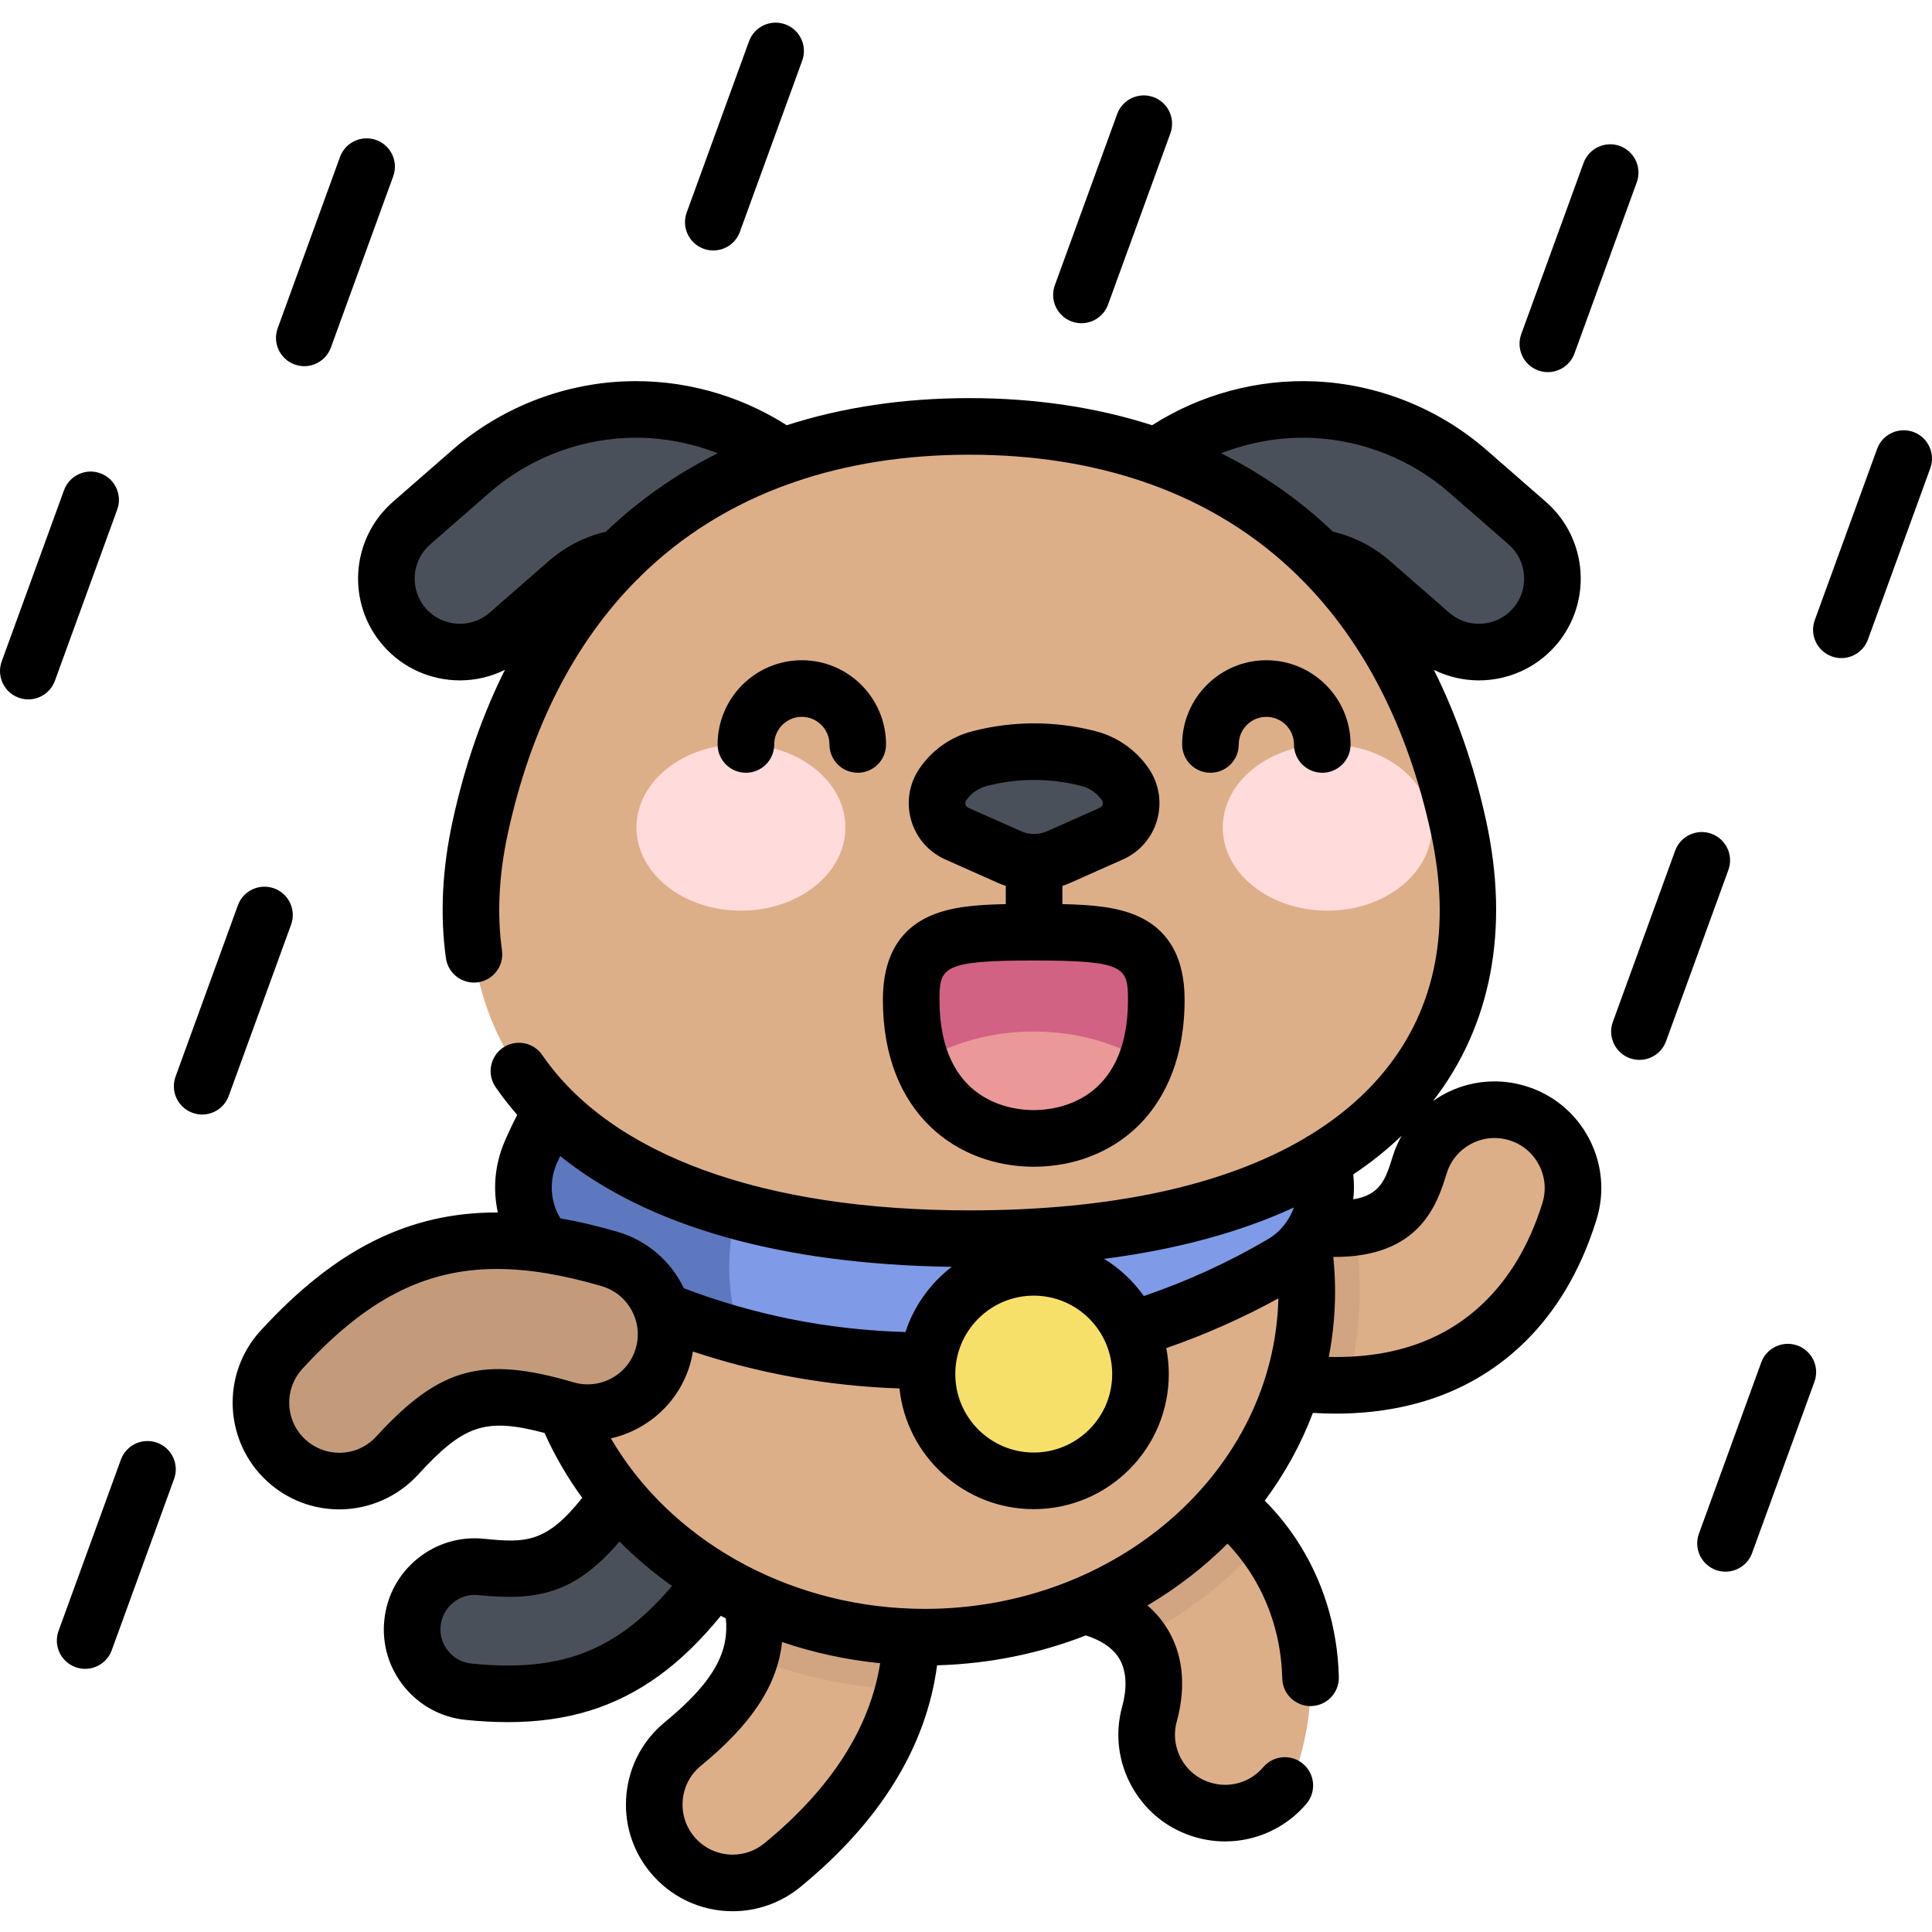 <svg width="170" height="170" viewBox="0 0 170 170" fill="none" xmlns="http://www.w3.org/2000/svg">
<g clip-path="url(#clip0_223_13321)">
<path d="M44.669 149.041C43.575 149.041 42.429 148.979 41.225 148.857C38.192 148.549 35.985 145.84 36.294 142.808C36.602 139.776 39.313 137.567 42.341 137.877C48.596 138.512 51.214 137.693 58.328 125.489C59.864 122.856 63.242 121.968 65.875 123.501C68.508 125.037 69.398 128.415 67.862 131.048C64.123 137.463 60.765 142.362 56.536 145.425C53.143 147.882 49.392 149.041 44.669 149.041Z" fill="#495059"/>
<path d="M64.47 165.684C62.475 165.684 60.496 164.822 59.133 163.16C56.717 160.214 57.147 155.867 60.093 153.452C66.283 148.375 67.689 144.178 65.279 137.965C63.902 134.414 65.666 130.418 69.217 129.041C72.769 127.663 76.766 129.426 78.143 132.977C82.733 144.816 79.603 155.295 68.841 164.119C67.558 165.171 66.01 165.684 64.47 165.684Z" fill="#DDAF89"/>
<path d="M107.801 159.539C107.198 159.539 106.586 159.46 105.976 159.293C102.302 158.287 100.139 154.492 101.144 150.818C101.829 148.316 101.591 146.097 100.458 144.403C99.255 142.608 97.008 141.42 94.126 141.062C90.346 140.59 87.663 137.144 88.135 133.363C88.606 129.582 92.052 126.9 95.833 127.372C102.747 128.233 108.461 131.556 111.923 136.73C115.301 141.778 116.199 148.075 114.451 154.46C113.612 157.525 110.832 159.539 107.801 159.539Z" fill="#DDAF89"/>
<path d="M117.529 121.897C114.677 121.897 111.559 121.491 108.14 120.68C104.433 119.801 102.141 116.083 103.019 112.377C103.899 108.67 107.617 106.378 111.324 107.256C122.613 109.933 123.895 105.812 124.923 102.5C126.054 98.862 129.92 96.828 133.557 97.959C137.195 99.09 139.229 102.957 138.098 106.595C135.42 115.213 130.049 118.875 126.014 120.428C123.474 121.408 120.661 121.897 117.529 121.897Z" fill="#DDAF89"/>
<path d="M119.157 108.02C117.296 108.256 114.781 108.075 111.322 107.256C107.617 106.378 103.898 108.669 103.019 112.376C102.139 116.083 104.433 119.8 108.139 120.68C111.558 121.49 114.676 121.896 117.528 121.896C117.885 121.896 118.237 121.888 118.585 121.875C119.282 119.235 119.653 116.481 119.653 113.649C119.653 111.733 119.482 109.852 119.157 108.02Z" fill="#D1A582"/>
<path d="M95.833 127.372C92.052 126.9 88.606 129.584 88.135 133.363C87.663 137.144 90.346 140.591 94.126 141.062C96.865 141.403 99.03 142.494 100.27 144.142C104.451 141.958 108.141 139.071 111.15 135.661C107.642 131.101 102.257 128.172 95.833 127.372Z" fill="#D1A582"/>
<path d="M69.217 129.04C65.664 130.418 63.902 134.414 65.279 137.966C66.427 140.926 66.707 143.428 66.017 145.786C70.186 147.462 74.739 148.478 79.52 148.686C80.748 143.769 80.292 138.523 78.141 132.978C76.765 129.425 72.769 127.664 69.217 129.04Z" fill="#D1A582"/>
<path d="M114.985 113.649C114.985 96.853 99.929 83.238 81.358 83.238C62.786 83.238 47.73 96.853 47.73 113.649C47.73 130.444 62.786 144.06 81.358 144.06C99.929 144.06 114.985 130.444 114.985 113.649Z" fill="#DDAF89"/>
<path d="M111.729 94.121C103.488 100.96 92.903 105.072 81.358 105.072C69.812 105.072 59.227 100.96 50.986 94.121C49.233 96.391 47.773 98.862 46.666 101.492C45.156 105.074 46.547 109.229 49.9 111.196C59.131 116.615 69.88 119.724 81.358 119.724C92.835 119.724 103.584 116.615 112.814 111.196C116.168 109.229 117.559 105.074 116.05 101.492C114.942 98.862 113.482 96.391 111.729 94.121Z" fill="#7F9AE6"/>
<path d="M66.043 102.553C60.493 100.667 55.402 97.786 50.986 94.121C49.233 96.391 47.773 98.862 46.666 101.492C45.156 105.074 46.547 109.229 49.9 111.196C54.7 114.013 59.913 116.2 65.423 117.655C63.402 113.599 63.974 107.509 66.043 102.553Z" fill="#5E78BF"/>
<path d="M73.13 57.741C71.812 57.741 70.482 57.339 69.333 56.505L61.37 50.721C57.884 48.188 53.181 48.398 49.936 51.232L44.722 55.785C42.029 58.135 37.943 57.859 35.591 55.166C33.241 52.474 33.519 48.385 36.21 46.035L41.424 41.484C45.182 38.201 49.998 36.27 54.984 36.047C59.971 35.825 64.94 37.317 68.977 40.249L76.939 46.033C79.831 48.134 80.472 52.18 78.371 55.071C77.106 56.815 75.132 57.741 73.13 57.741Z" fill="#495059"/>
<path d="M97.47 57.741C95.468 57.741 93.494 56.815 92.228 55.071C90.127 52.18 90.769 48.134 93.66 46.033L101.624 40.249C105.662 37.317 110.632 35.825 115.616 36.047C120.602 36.271 125.417 38.201 129.177 41.484L134.39 46.035C137.083 48.385 137.359 52.474 135.009 55.166C132.659 57.859 128.57 58.135 125.878 55.785L120.665 51.232C117.419 48.398 112.716 48.188 109.23 50.721L101.267 56.505C100.118 57.339 98.787 57.741 97.47 57.741Z" fill="#495059"/>
<path d="M85.3 108.993C118.15 108.993 132.955 93.945 128.334 72.755C123.369 49.985 107.73 37.52 85.3 37.52C62.869 37.52 47.23 49.985 42.265 72.755C37.644 93.945 52.449 108.993 85.3 108.993Z" fill="#DDAF89"/>
<path d="M100.354 120.908C100.354 126.096 96.149 130.301 90.961 130.301C85.773 130.301 81.568 126.096 81.568 120.908C81.568 115.72 85.773 111.516 90.961 111.516C96.149 111.516 100.354 115.72 100.354 120.908Z" fill="#F6E06A"/>
<path d="M74.389 72.81C74.389 68.766 70.274 65.488 65.196 65.488C60.12 65.488 56.003 68.766 56.003 72.81C56.003 76.853 60.12 80.13 65.196 80.13C70.274 80.13 74.389 76.853 74.389 72.81Z" fill="#FFDBDB"/>
<path d="M125.981 72.81C125.981 68.766 121.865 65.488 116.788 65.488C111.71 65.488 107.594 68.766 107.594 72.81C107.594 76.853 111.71 80.13 116.788 80.13C121.865 80.13 125.981 76.853 125.981 72.81Z" fill="#FFDBDB"/>
<path d="M95.813 66.757C92.652 65.93 89.332 65.93 86.171 66.757C84.861 67.101 83.721 67.906 82.96 69.025C81.933 70.535 82.524 72.609 84.193 73.351L88.825 75.411C90.205 76.024 91.779 76.024 93.159 75.411L97.791 73.351C99.46 72.609 100.052 70.535 99.023 69.025C98.263 67.906 97.123 67.101 95.813 66.757Z" fill="#495059"/>
<path d="M90.961 100.173C96.269 100.173 101.746 96.709 101.746 87.959C101.746 82.207 97.964 82.025 90.961 82.025C83.959 82.025 80.177 82.208 80.177 87.959C80.177 96.709 85.654 100.173 90.961 100.173Z" fill="#D16283"/>
<path d="M90.961 90.766C87.197 90.766 83.753 91.771 81.072 93.435C82.836 98.187 86.946 100.171 90.961 100.171C94.975 100.171 99.085 98.187 100.85 93.435C98.168 91.771 94.725 90.766 90.961 90.766Z" fill="#EB9898"/>
<path d="M29.853 130.321C28.185 130.321 26.515 129.721 25.189 128.506C22.384 125.928 22.197 121.565 24.774 118.759C33.331 109.44 41.428 107.204 53.651 110.783C57.307 111.853 59.403 115.686 58.333 119.342C57.261 122.997 53.43 125.093 49.774 124.023C42.657 121.94 39.884 122.7 34.936 128.089C33.576 129.57 31.717 130.321 29.853 130.321Z" fill="#C49B7A"/>
<path d="M94.307 28.29C94.588 28.393 94.875 28.441 95.158 28.441C96.175 28.441 97.131 27.813 97.499 26.802L102.983 11.735C103.452 10.444 102.787 9.014 101.494 8.545C100.202 8.075 98.773 8.741 98.302 10.032L92.818 25.098C92.349 26.391 93.014 27.821 94.307 28.29ZM61.912 21.89C62.194 21.992 62.482 22.04 62.764 22.04C63.781 22.04 64.736 21.412 65.104 20.401L70.588 5.335C71.059 4.042 70.392 2.614 69.1 2.143C67.807 1.673 66.378 2.339 65.908 3.632L60.425 18.698C59.954 19.991 60.62 21.419 61.912 21.89ZM25.924 32.07C26.205 32.172 26.492 32.22 26.775 32.22C27.792 32.22 28.748 31.592 29.115 30.581L34.599 15.515C35.07 14.222 34.403 12.794 33.111 12.323C31.818 11.853 30.389 12.519 29.919 13.81L24.436 28.878C23.965 30.171 24.631 31.599 25.924 32.07ZM13.829 126.948C12.537 126.479 11.107 127.145 10.637 128.436L5.153 143.504C4.682 144.796 5.349 146.225 6.641 146.694C6.922 146.797 7.21 146.846 7.493 146.846C8.51 146.846 9.466 146.217 9.833 145.207L15.316 130.141C15.787 128.848 15.12 127.418 13.829 126.948ZM8.826 41.643C7.534 41.173 6.105 41.84 5.634 43.132L0.151 58.198C-0.319 59.491 0.346 60.919 1.639 61.389C1.92 61.492 2.208 61.54 2.49 61.54C3.508 61.54 4.463 60.912 4.831 59.902L10.315 44.835C10.786 43.543 10.119 42.114 8.826 41.643ZM24.124 78.171C22.831 77.702 21.402 78.367 20.932 79.659L15.449 94.726C14.978 96.019 15.644 97.447 16.936 97.918C17.218 98.021 17.504 98.069 17.788 98.069C18.805 98.069 19.76 97.441 20.128 96.43L25.612 81.363C26.083 80.072 25.416 78.642 24.124 78.171ZM135.347 32.594C135.628 32.696 135.916 32.744 136.199 32.744C137.216 32.744 138.17 32.116 138.539 31.105L144.022 16.039C144.493 14.746 143.827 13.318 142.534 12.847C141.243 12.377 139.812 13.043 139.342 14.335L133.858 29.402C133.388 30.694 134.055 32.123 135.347 32.594ZM158.165 118.396C156.873 117.927 155.444 118.592 154.974 119.884L149.491 134.951C149.02 136.243 149.686 137.672 150.978 138.143C151.26 138.246 151.546 138.294 151.83 138.294C152.847 138.294 153.802 137.666 154.17 136.654L159.654 121.588C160.125 120.295 159.458 118.866 158.165 118.396ZM168.361 38.01C167.069 37.54 165.64 38.206 165.169 39.498L159.685 54.565C159.214 55.856 159.881 57.286 161.174 57.757C161.455 57.858 161.742 57.907 162.025 57.907C163.043 57.907 163.998 57.278 164.365 56.268L169.85 41.2C170.32 39.909 169.654 38.479 168.361 38.01ZM150.593 73.363C149.3 72.894 147.871 73.559 147.401 74.852L141.917 89.918C141.447 91.211 142.113 92.639 143.405 93.11C143.687 93.213 143.975 93.261 144.257 93.261C145.274 93.261 146.229 92.633 146.597 91.623L152.081 76.555C152.552 75.263 151.885 73.834 150.593 73.363ZM70.554 58.095C66.469 58.095 63.144 61.419 63.144 65.506C63.144 66.881 64.258 67.996 65.635 67.996C67.009 67.996 68.125 66.881 68.125 65.506C68.125 64.166 69.214 63.076 70.554 63.076C71.895 63.076 72.985 64.166 72.985 65.506C72.985 66.881 74.1 67.996 75.475 67.996C76.85 67.996 77.965 66.881 77.965 65.506C77.965 61.419 74.641 58.095 70.554 58.095ZM81.979 80.538C79.131 81.734 77.686 84.231 77.686 87.959C77.686 98.115 84.354 102.663 90.961 102.663C94.481 102.663 97.716 101.411 100.072 99.139C101.971 97.309 104.236 93.882 104.236 87.959C104.236 84.231 102.792 81.734 99.944 80.538C98.222 79.816 96.167 79.611 93.482 79.555V77.954C93.715 77.874 93.945 77.787 94.171 77.688L98.803 75.627C100.275 74.973 101.372 73.708 101.814 72.16C102.255 70.61 101.989 68.957 101.083 67.626C99.983 66.008 98.336 64.845 96.445 64.349C92.878 63.417 89.106 63.417 85.541 64.349C83.649 64.845 82.001 66.008 80.902 67.626C79.996 68.957 79.729 70.61 80.171 72.16C80.612 73.708 81.71 74.973 83.182 75.627L87.813 77.688C88.039 77.787 88.27 77.874 88.502 77.954V79.554C85.787 79.607 83.715 79.809 81.979 80.538ZM85.205 71.077C85.049 71.007 84.986 70.885 84.961 70.794C84.935 70.703 84.924 70.566 85.019 70.426C85.442 69.805 86.075 69.357 86.802 69.168C88.172 68.808 89.582 68.629 90.992 68.629C92.402 68.629 93.812 68.808 95.183 69.168C95.909 69.357 96.542 69.805 96.965 70.426C97.061 70.566 97.049 70.703 97.025 70.794C96.999 70.885 96.935 71.007 96.779 71.077L92.148 73.136C91.414 73.463 90.572 73.463 89.838 73.136L85.205 71.077ZM90.961 84.515C98.977 84.515 99.255 85.115 99.255 87.959C99.255 96.98 92.906 97.682 90.961 97.682C89.016 97.682 82.667 96.98 82.667 87.959C82.667 85.115 82.947 84.515 90.961 84.515ZM106.509 67.996C107.884 67.996 109 66.882 109 65.506C109 64.166 110.09 63.077 111.43 63.077C112.77 63.077 113.86 64.166 113.86 65.506C113.86 66.882 114.975 67.996 116.35 67.996C117.726 67.996 118.84 66.882 118.84 65.506C118.84 61.419 115.516 58.096 111.43 58.096C107.343 58.096 104.019 61.421 104.019 65.506C104.019 66.881 105.135 67.996 106.509 67.996ZM134.296 95.581C131.902 94.837 129.361 95.07 127.142 96.236C126.775 96.429 126.426 96.646 126.093 96.881C131.226 90.263 132.845 81.752 130.767 72.226C129.706 67.361 128.162 62.924 126.169 58.942C127.418 59.558 128.775 59.868 130.128 59.868C132.628 59.868 135.115 58.831 136.885 56.805C140.134 53.082 139.75 47.41 136.028 44.16L130.814 39.609C126.632 35.957 121.274 33.809 115.727 33.561C110.675 33.336 105.63 34.701 101.375 37.416C96.486 35.844 91.109 35.031 85.3 35.031C79.49 35.031 74.113 35.844 69.225 37.416C64.969 34.7 59.926 33.333 54.872 33.561C49.325 33.809 43.967 35.957 39.784 39.609L34.572 44.16C30.849 47.41 30.465 53.082 33.714 56.805C35.485 58.831 37.971 59.868 40.47 59.868C41.824 59.868 43.18 59.558 44.429 58.942C42.438 62.923 40.892 67.361 39.832 72.225C38.906 76.468 38.708 80.536 39.239 84.315C39.431 85.677 40.69 86.626 42.053 86.434C43.414 86.243 44.362 84.983 44.171 83.621C43.722 80.428 43.898 76.951 44.697 73.286C46.723 63.999 50.575 56.522 56.034 51.023C56.164 50.918 56.282 50.8 56.388 50.671C60.054 47.082 64.424 44.369 69.437 42.578C69.593 42.539 69.746 42.486 69.893 42.418C74.511 40.831 79.659 40.01 85.3 40.01C90.942 40.01 96.089 40.832 100.708 42.418C100.855 42.486 101.006 42.539 101.161 42.577C106.175 44.369 110.547 47.082 114.211 50.671C114.317 50.8 114.435 50.918 114.565 51.023C120.024 56.522 123.876 63.999 125.902 73.286C127.713 81.59 126.372 88.606 121.915 94.139C120.134 96.35 117.891 98.273 115.219 99.905C115.072 99.975 114.933 100.059 114.805 100.154C107.726 104.331 97.728 106.503 85.3 106.503C67.127 106.503 53.779 101.648 47.711 92.833C46.932 91.7 45.382 91.414 44.248 92.193C43.116 92.973 42.83 94.524 43.609 95.656C44.193 96.506 44.831 97.318 45.512 98.1C45.098 98.9 44.714 99.711 44.37 100.525C43.532 102.517 43.359 104.663 43.805 106.687C35.92 106.659 29.451 109.984 22.94 117.076C19.438 120.888 19.692 126.839 23.506 130.34C25.242 131.936 27.496 132.813 29.853 132.813C32.476 132.813 34.997 131.705 36.77 129.775C40.775 125.413 42.644 124.689 47.914 126.089C48.819 128.108 49.934 130.016 51.231 131.796C48.082 135.767 46.256 135.772 42.596 135.4C40.469 135.181 38.383 135.807 36.724 137.159C35.066 138.512 34.032 140.429 33.815 142.557C33.599 144.684 34.224 146.77 35.575 148.428C36.928 150.086 38.844 151.118 40.972 151.335C42.261 151.466 43.505 151.533 44.67 151.533C49.908 151.533 54.142 150.234 57.995 147.444C59.853 146.099 61.641 144.362 63.426 142.179C63.574 142.257 63.72 142.334 63.869 142.41C64.134 145.141 63.09 147.772 58.514 151.524C56.575 153.114 55.37 155.365 55.124 157.86C54.877 160.356 55.617 162.799 57.207 164.738C58.998 166.921 61.645 168.174 64.47 168.174C66.632 168.174 68.745 167.418 70.419 166.044C77.465 160.267 81.503 153.712 82.455 146.533C87.088 146.406 91.504 145.482 95.543 143.904C96.838 144.309 97.836 144.964 98.388 145.788C99.297 147.147 99.082 148.916 98.742 150.161C98.08 152.58 98.399 155.111 99.642 157.289C100.883 159.468 102.9 161.033 105.316 161.694C106.128 161.917 106.965 162.03 107.801 162.03C110.555 162.03 113.16 160.824 114.95 158.723C115.841 157.675 115.716 156.103 114.668 155.212C113.621 154.321 112.049 154.446 111.158 155.494C110.316 156.483 109.093 157.05 107.801 157.05C107.41 157.05 107.018 156.996 106.633 156.891C105.498 156.58 104.551 155.846 103.967 154.823C103.385 153.801 103.235 152.611 103.546 151.476C104.426 148.256 104.074 145.331 102.526 143.019C102.093 142.37 101.57 141.785 100.967 141.265C103.565 139.729 105.934 137.898 108.015 135.824C108.694 136.539 109.31 137.303 109.852 138.115C111.718 140.903 112.747 144.213 112.827 147.688C112.858 149.043 113.966 150.121 115.315 150.121C115.334 150.121 115.354 150.12 115.373 150.12C116.748 150.089 117.837 148.949 117.806 147.574C117.704 143.15 116.385 138.921 113.992 135.344C113.201 134.164 112.297 133.06 111.289 132.043C113.052 129.671 114.482 127.08 115.522 124.324C116.212 124.365 116.883 124.386 117.529 124.386C120.937 124.386 124.093 123.837 126.909 122.752C131.456 121.001 137.501 116.904 140.475 107.333C141.22 104.938 140.986 102.397 139.819 100.178C138.653 97.957 136.691 96.324 134.296 95.581ZM53.312 46.783C51.46 47.218 49.739 48.099 48.296 49.357L43.084 53.91C41.43 55.353 38.91 55.182 37.466 53.528C36.023 51.876 36.194 49.356 37.846 47.911L43.06 43.36C46.396 40.448 50.67 38.734 55.095 38.536C57.847 38.413 60.6 38.884 63.152 39.884C59.514 41.7 56.224 44.008 53.312 46.783ZM122.303 49.357C120.861 48.099 119.14 47.218 117.287 46.783C114.377 44.008 111.087 41.701 107.45 39.885C110.001 38.885 112.754 38.416 115.504 38.535C119.928 38.734 124.203 40.447 127.539 43.36L132.752 47.911C134.405 49.356 134.576 51.875 133.133 53.528C131.689 55.182 129.169 55.352 127.516 53.91L122.303 49.357ZM90.961 114.006C94.768 114.006 97.864 117.102 97.864 120.909C97.864 124.715 94.768 127.811 90.961 127.811C87.156 127.811 84.058 124.715 84.058 120.909C84.058 117.102 87.154 114.006 90.961 114.006ZM48.96 102.459C49.064 102.213 49.174 101.966 49.286 101.721C57.021 107.923 68.736 111.258 83.752 111.47C81.868 112.914 80.427 114.906 79.671 117.208C72.968 117.023 66.423 115.73 60.177 113.358C59.065 111.035 57.011 109.173 54.351 108.394C52.601 107.882 50.925 107.486 49.308 107.203C48.446 105.773 48.303 104.022 48.96 102.459ZM50.473 121.634C42.437 119.281 38.703 120.307 33.101 126.405C32.256 127.326 31.103 127.832 29.853 127.832C28.747 127.832 27.688 127.421 26.874 126.671C25.083 125.028 24.965 122.234 26.608 120.443C32.128 114.432 37.275 111.659 43.724 111.659C46.512 111.659 49.541 112.176 52.95 113.173C55.283 113.857 56.624 116.31 55.942 118.643C55.259 120.975 52.806 122.317 50.473 121.634ZM55.076 143.409C52.073 145.583 48.864 146.552 44.67 146.552C43.674 146.552 42.6 146.495 41.477 146.379C40.673 146.297 39.948 145.907 39.437 145.281C38.925 144.653 38.69 143.864 38.771 143.06C38.853 142.256 39.243 141.531 39.871 141.02C40.499 140.509 41.287 140.27 42.09 140.355C47.246 140.877 50.545 140.278 54.509 135.64C55.925 137.068 57.477 138.374 59.134 139.553C57.776 141.148 56.436 142.425 55.076 143.409ZM67.261 162.192C66.463 162.847 65.498 163.192 64.47 163.192C63.142 163.192 61.898 162.605 61.057 161.58C60.312 160.669 59.964 159.523 60.08 158.35C60.195 157.179 60.761 156.122 61.671 155.376C66.118 151.729 68.404 148.308 68.816 144.484C71.571 145.419 74.466 146.052 77.448 146.351C76.537 152.069 73.12 157.388 67.261 162.192ZM81.358 141.569C80.992 141.569 80.629 141.561 80.266 141.549C80.265 141.549 80.263 141.549 80.262 141.549C80.26 141.549 80.257 141.549 80.256 141.549C69.02 141.191 58.897 135.382 53.753 126.565C56.978 125.84 59.729 123.433 60.722 120.042C60.831 119.67 60.912 119.298 60.973 118.924C66.841 120.875 72.929 121.963 79.145 122.172C79.778 128.133 84.835 132.792 90.961 132.792C97.513 132.792 102.844 127.46 102.844 120.907C102.844 120.127 102.766 119.364 102.622 118.625C106.028 117.441 109.333 115.978 112.486 114.246C112.131 129.366 98.305 141.569 81.358 141.569ZM111.553 109.049C108.107 111.074 104.446 112.747 100.65 114.041C99.717 112.729 98.526 111.611 97.149 110.768C103.52 109.949 109.114 108.432 113.852 106.247C113.444 107.395 112.652 108.406 111.553 109.049ZM123.33 99.938C123.01 100.51 122.744 101.119 122.546 101.76C121.942 103.701 121.492 105.146 119.08 105.53C119.156 104.807 119.156 104.074 119.076 103.341C120.627 102.303 122.046 101.167 123.33 99.938ZM135.72 105.854C133.337 113.521 128.64 116.748 125.119 118.105C122.845 118.98 120.363 119.406 117.529 119.406C117.332 119.406 117.127 119.4 116.923 119.396C117.285 117.529 117.476 115.608 117.476 113.648C117.476 112.635 117.421 111.614 117.317 110.599C124.988 110.665 126.478 105.888 127.3 103.238C127.65 102.114 128.417 101.193 129.459 100.646C130.501 100.097 131.693 99.988 132.818 100.337C133.942 100.687 134.863 101.452 135.412 102.495C135.96 103.537 136.069 104.73 135.72 105.854Z" fill="black"/>
</g>
<defs>
<clipPath id="clip0_223_13321">
<rect width="170" height="170" fill="white"/>
</clipPath>
</defs>
</svg>
